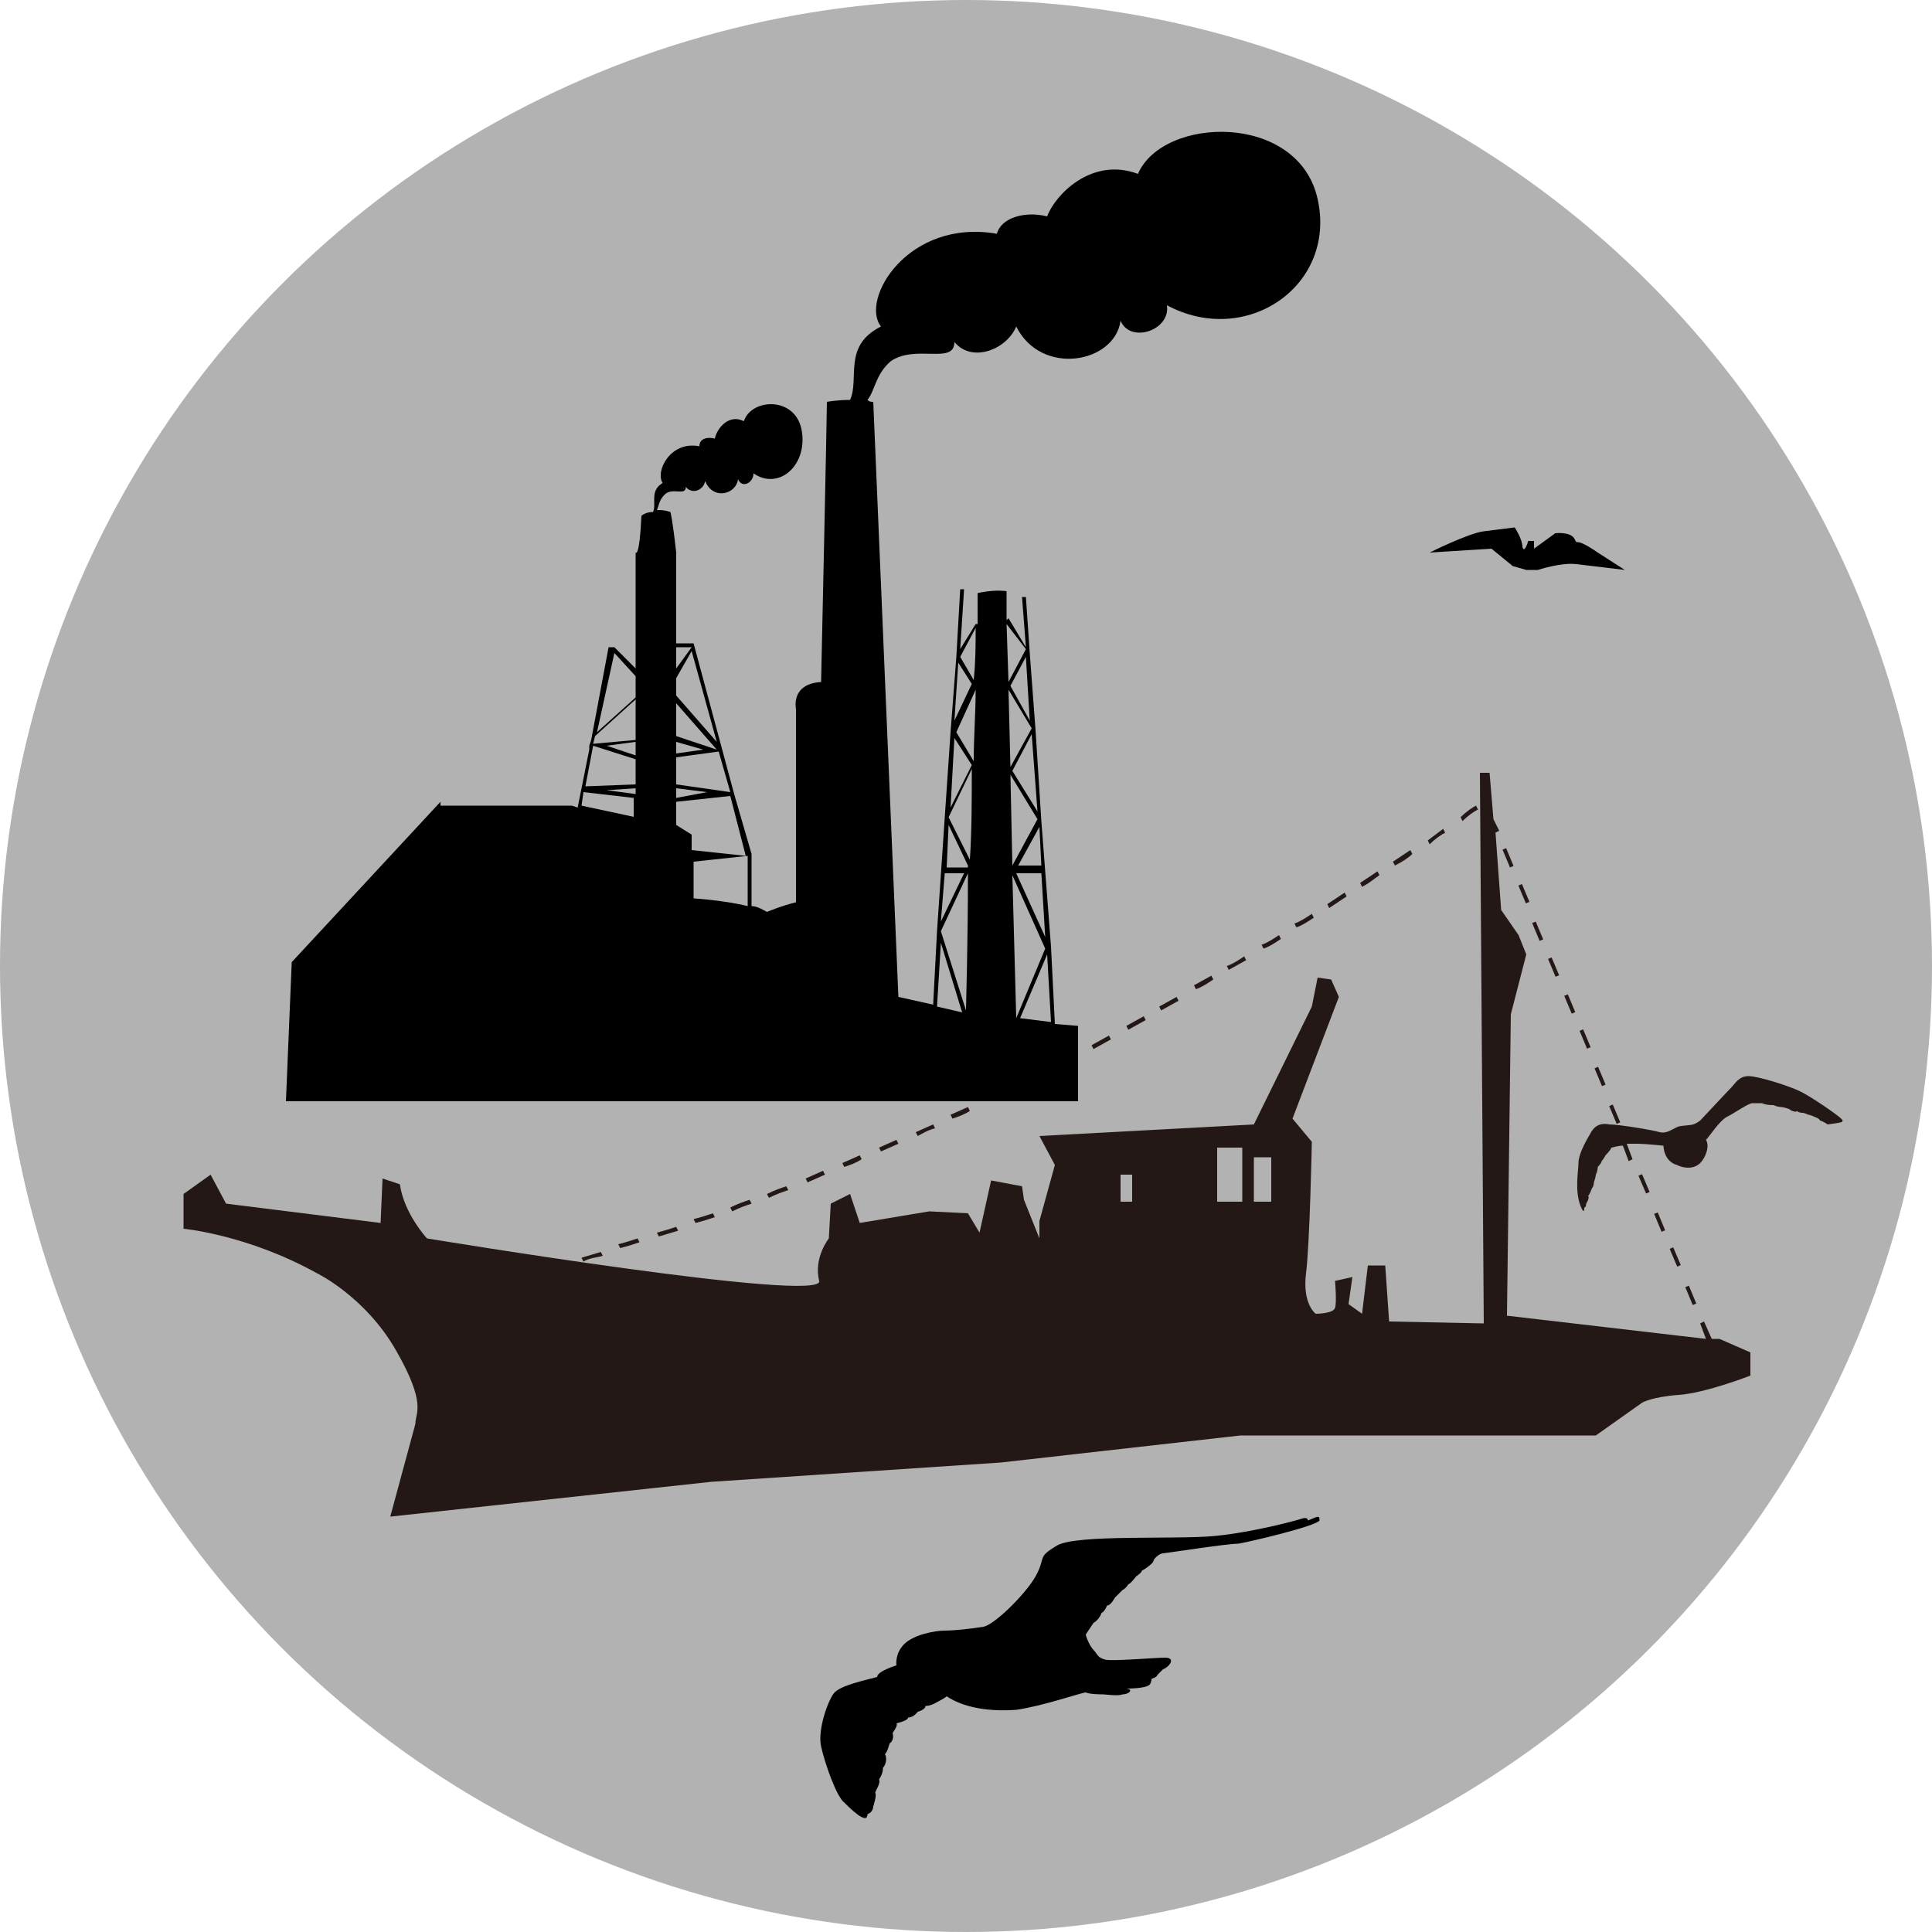 <svg xmlns="http://www.w3.org/2000/svg" width="100" height="100"><circle fill="#B2B2B2" cx="50" cy="50" r="50"/><path d="M67.7 78.7s0-.2-.3-.1-2.5.7-4.5.9-7.2-.1-8.2.5c-1 .6-.6.6-1 1.4-.4.9-2.2 2.7-2.8 2.8-.6.1-1.5.2-2 .2s-1.6.2-2.1.7c-.5.5-.4 1.1-.4 1.1s-1 .3-1 .6c-1.2.3-1.9.5-2.2.8-.3.3-.9 1.9-.7 2.8.2.9.8 2.6 1.2 2.9.3.3 1.2 1.2 1.2.6.3-.1.3-.4.3-.4s.2-.6.1-.7c0-.1.3-.5.2-.7.2-.3.2-.5.2-.6.2-.2.2-.6.1-.7.2-.2.2-.6.3-.6.2-.2.1-.5.1-.5s.3-.4.2-.5c.4-.1.6-.2.6-.3.3 0 .5-.3.5-.3s.4-.1.4-.3c.3 0 .6-.2.6-.2s.4-.2.5-.3c.9.6 2.2.8 3.6.7 1.4-.2 3.4-.9 3.6-.9.2.1.8.1.9.1s.8.1 1 0c.2 0 .4-.1.4-.2s-.3-.1-.2-.1 1 0 1.2-.2c.1-.1.1-.3.1-.3s.3-.1.3-.2l.3-.3c.3-.1.7-.6.1-.6-.5 0-2.8.2-3.1.1-.4-.1-.4-.3-.6-.5s-.4-.7-.4-.8l.4-.6c.2-.1.4-.4.4-.5.2-.1.3-.4.3-.4.2 0 .4-.4.4-.4l.4-.4c.2-.1.3-.3.3-.3.1 0 .4-.4.4-.4s.3-.2.3-.3c.2-.1.6-.4.6-.5 0-.1.3-.4.5-.4.1 0 3.3-.5 3.9-.5.6-.1 4-.9 4.2-1.2 0-.3-.1-.2-.6 0z"/><g fill="#231815"><path d="M88.6 69.3l-.4-.9-.2.1.3.8-10.3-1.2.2-15.6.8-3.1-.4-1-.9-1.3-.3-4.1v.1l.2-.1-.3-.6-.2-2.4h-.5l.2 28.5-4.9-.1-.2-2.9h-.9l-.3 2.5-.7-.5.2-1.4-.9.2s.1 1.1 0 1.4c-.1.3-1 .3-1 .3s-.7-.5-.5-2.1c.2-1.6.3-6.8.3-6.8l-1-1.2 2.4-6.3-.4-.9-.7-.1-.3 1.5-3 6.1-11.1.6.8 1.5-.8 2.9v.9l-.8-2-.1-.7-1.6-.3-.6 2.7-.6-1-2-.1-3.6.6-.5-1.5-1 .5-.1 1.8s-.8 1-.5 2.2c.3 1.2-20.3-2.2-20.3-2.2s-1.2-1.3-1.4-2.8l-.9-.3-.1 2.3-8-1-.8-1.5-1.4 1v1.8s3.3.3 6.9 2.3c0 0 2.5 1.2 4.1 4 1.6 2.8 1 3.2 1 3.8l-1.3 4.8 16.6-1.8 15-1 12.4-1.4h18.4l2.4-1.7s.5-.3 1.9-.4c1.4-.1 3.7-1 3.7-1v-1.2l-1.6-.7h-.4zm-30-7.1h-.6v-1.4h.6v1.4zm5.7 0h-1.3v-2.8h1.3v2.8zm1.5 0h-.9v-2.3h.9v2.3zM69.7 46.4l-.1-.2-.9.6.1.2.9-.6zM73.1 44.2l-.1-.2-.9.6.1.2c.4-.2.7-.4.9-.6zM71.4 45.3l-.1-.2-.9.6.1.2c.4-.2.6-.4.9-.6zM68 47.5l-.1-.2c-.3.2-.6.4-.9.5l.1.2c.3-.1.6-.3.9-.5zM66.3 48.6l-.1-.2c-.3.2-.6.4-.9.5l.1.2c.3-.1.6-.3.9-.5zM62.8 50.7l-.1-.2-.9.5.1.2c.3-.1.6-.3.9-.5zM61 51.8l-.1-.2-.9.5.1.2.9-.5zM64.5 49.7l-.1-.2c-.3.2-.6.4-.9.5l.1.2.9-.5zM74.8 43.1l-.1-.2-.8.6.1.2c.3-.3.6-.5.8-.6z"/><rect x="78.3" y="46.2" transform="matrix(.387 .922 -.922 .387 91.07 -44.314)" width="1" height=".2"/><rect x="81.5" y="53.7" transform="matrix(.386 .922 -.922 .386 99.996 -42.592)" width="1" height=".2"/><rect x="82.3" y="55.6" transform="matrix(.387 .922 -.922 .387 102.13 -42.18)" width="1" height=".2"/><rect x="83.1" y="57.5" transform="matrix(.386 .923 -.923 .386 104.473 -41.726)" width="1" height=".2"/><path d="M76.5 41.9l-.1-.2c-.2.1-.5.3-.8.6l.1.2c.3-.3.6-.5.8-.6z"/><rect x="80.7" y="51.8" transform="matrix(.386 .923 -.923 .386 97.811 -43.014)" width="1" height=".2"/><rect x="77.5" y="44.3" transform="matrix(.386 .923 -.923 .386 88.93 -44.733)" width="1" height=".2"/><path d="M59.3 52.8l-.1-.2-.9.5.1.2.9-.5z"/><rect x="79.1" y="48.1" transform="matrix(.386 .923 -.923 .386 93.353 -43.876)" width="1" height=".2"/><rect x="79.9" y="50" transform="matrix(.387 .922 -.922 .387 95.491 -43.46)" width="1" height=".2"/><rect x="86.6" y="64.6" transform="matrix(.92 -.392 .392 .92 -18.574 39.156)" width=".2" height="1"/><path d="M37 63l-.1-.2c-.3.1-.6.2-1 .3l.1.2c.4-.1.7-.2 1-.3zM35.1 63.7l-.1-.2c-.3.1-.6.2-1 .3l.1.2 1-.3zM33.1 64.3l-.1-.2c-.3.1-.6.2-1 .3l.1.2c.4-.1.7-.2 1-.3zM40.8 61.6l-.1-.2c-.3.1-.6.2-1 .4l.1.2c.4-.2.7-.3 1-.4zM38.9 62.3l-.1-.2c-.3.1-.6.2-1 .4l.1.2c.4-.2.7-.3 1-.4z"/><rect x="87.4" y="66.5" transform="matrix(.924 -.383 .383 .924 -18.996 38.651)" width=".2" height="1"/><rect x="85.8" y="62.7" transform="matrix(.924 -.383 .383 .924 -17.674 37.759)" width=".2" height="1"/><path d="M31.2 65l-.1-.2-1 .3.1.2c.3-.2.7-.2 1-.3z"/><rect x="85" y="60.8" transform="matrix(.92 -.392 .392 .92 -17.226 38.239)" width=".2" height="1"/><path d="M50.2 57.5l-.1-.2-.9.4.1.2c.3-.1.6-.2.9-.4zM57.5 53.8l-.1-.2-.9.5.1.2.9-.5zM53.9 55.7l-.1-.2-.9.5.1.2.9-.5zM52 56.6v-.2l-.9.4.1.2c.2-.1.5-.2.8-.4zM55.7 54.8l-.1-.2-.9.5.1.2c.3-.2.6-.4.9-.5zM44.6 60l-.1-.2-.9.4.1.2c.3-.1.6-.2.9-.4zM48.4 58.4l-.1-.2-.9.4.1.2c.2-.1.5-.3.9-.4zM42.7 60.8l-.1-.2-.9.4.1.2.9-.4zM46.5 59.2l-.1-.2-.9.4.1.2.9-.4zM95.3 57.9c-.2-.2-1.5-1.1-2.1-1.4-.6-.3-2.2-.8-2.7-.8s-.7.4-.9.6-1.5 1.6-1.6 1.7c-.4.3-.5.2-1.1.3-.3.1-.6.4-1 .3-.3-.1-2.1-.4-2.6-.4-.5-.1-.8.1-1 .5-.3.5-.6 1.1-.6 1.5 0 .4-.2 1.4.1 2.2.2.5.2.2.2.1.1 0 .1-.2.1-.2s.2-.3.1-.4c.1-.1.2-.4.2-.4.1-.1.1-.3.1-.3s.1-.3.1-.4c.1-.2.1-.4.1-.4s.2-.2.2-.3c.1-.1.2-.3.2-.3s.3-.3.3-.4c.1 0 .3-.1.6-.1l.3.8.2-.1-.3-.8h.6c.3 0 1.3.1 1.3.1s0 .8.7 1c.4.2.9.2 1.2-.1.3-.3.5-.9.3-1.2.2-.2.7-1 1.1-1.2.4-.2 1.1-.7 1.3-.7h.5c.2.1.5.1.6.1.2.1.4.1.4.1.1 0 .4.1.4.1.1.1.4.2.4.1.1.1.3.1.3.1.1 0 .3.1.3.1.1 0 .3.1.3.1s.3.1.3.2c.1 0 .4.2.4.2.7-.1.9-.1.7-.3z"/></g><path stroke="#000" stroke-width=".2" stroke-miterlimit="10" d="M48.3 52.3" fill="none"/><path stroke="#000" stroke-width=".2" stroke-miterlimit="10" d="M50 30.8" fill="none"/><path d="M34.6 45"/><path d="M68.2 10.3c-1-4.5-8-4.3-9.3-1.3-2.4-.9-4.3 1.1-4.7 2.2-1.2-.3-2.4.1-2.6.9-4.6-.8-7.1 3.4-6 4.8-2 1-1.1 2.7-1.6 3.8-.7 0-1.2.1-1.2.1 0 .8-.3 14.5-.3 14.5-1.6.1-1.3 1.4-1.3 1.4v10c-.8.2-1.5.5-1.5.5-.2-.1-.5-.3-.8-.3v-2.7l-.9-3.1h0l-2.1-7.8h-.9v-4.7c-.2-1.8-.3-2.1-.3-2.1-.3-.1-.5-.1-.7-.1.1-.2.1-.5.4-.8.4-.4 1.1.1 1.1-.4.3.4.9.2 1-.3.4 1 1.6.7 1.7-.1.2.5.8.2.8-.3 1.3.9 2.8-.4 2.5-2.2-.3-1.8-2.6-1.7-3-.5-.8-.4-1.4.4-1.5.9-.4-.1-.8 0-.8.4-1.5-.3-2.3 1.3-1.9 1.9-.7.4-.3 1.1-.5 1.5-.4 0-.6.2-.6.2-.1 2.2-.3 1.9-.3 1.9v4.9h-1.4l-.9 4.8-.1.3v.2l-.6 3-.3-.1h-6.8v-.2l-7.7 8.3-.3 7.2h41v-3.9l-1.2-.1-.2-4-.5-6.5-.3-4.7-.3-4-.2-2.9h-.2l.2 2.6-.9-1.5-.1.1v-1.5c-.7-.1-1.5.1-1.5.1v1.6h-.1l-.8 1.3.2-3.1h-.2l-.2 3.5-.3 3.9-.7 10.3-.2 3.8-1.8-.4-1.3-30.8c-.1 0-.2 0-.3-.1.4-.5.4-1.3 1.2-2 1.3-.9 3.3.2 3.3-1 .9 1.1 2.7.4 3.2-.8 1.3 2.6 5.1 1.9 5.4-.3.5 1.2 2.6.5 2.4-.8 4.1 2.2 8.8-1 7.8-5.5zm-35.3 32l-2.8-.6.1-.7 2.6.3v1zm0-1.2l-1.5-.2 1.5-.1v.3zm0-.5l-2.6.1.4-2.1 2.2.7v1.3zm0-1.5l-1.5-.5 1.5-.2v.7zm0-.8l-2.2.2.1-.4 2.1-1.9v2.1zm0-2.2l-2 1.8.9-4.1 1.1 1.2v1.1zm0-1.5l-1.1-1.1h1.1v1.1zm2.1-1.1h.8l-.8 1.1v-1.1zm0 1.6l.8-1.4 1.3 4.7-2.1-2.4v-.9zm0 1.3l2.1 2.4-2.1-.7v-1.7zm0 2l1.4.4-1.4.2v-.6zm0 .8l2.2-.3.6 2.1-2.8-.4v-1.4zm0 1.6l1.6.2-1.6.3v-.5zm0 .7l2.8-.3.8 3.1-2.8-.3v-.8l-.8-.5v-1.2zm3.7 5.4c-1.2-.3-2.8-.4-2.8-.4v-1.9l2.8-.3v2.6zm15.7 6l-1.6-.2 1.4-3.3.2 3.5zm-1.8-.2l-.2-7.4 1.7 3.8-1.5 3.6zm1.5-4.2l-1.5-3.3h1.3l.2 3.3zm-.2-3.7h-1.2l1.1-2 .1 2zm-1.5 0l-.1-4.7 1.4 2.3-1.3 2.4zm1.3-2.8l-1.3-2.1 1-1.9.3 4zm-1.4-2.3l-.1-4 1.2 2-1.1 2zm.8-5.7l.2 3.3-1-1.8.8-1.5zm0-.4l-.9 1.7-.1-3 1 1.3zm-2.9 10.9l-1.1-2.2 1.2-2.5c0 1.6 0 3.2-.1 4.7zm.3-12c0 .8 0 1.7-.1 2.7l-.7-1.2.8-1.5zm-.9 1.8l.7 1.1-.9 1.9.2-3zm.9 1.4c0 1.2-.1 2.4-.1 3.7l-.9-1.5 1-2.2zm-1.1 2.5l.9 1.4-1.1 2.2.2-3.6zm-.3 4.5l1 2.1v.1h-1.1l.1-2.2zm-.2 2.5h1l-1.2 2.5.2-2.5zm1.2 0c0 3.7-.1 6.8-.1 7.1l-1.3-4.1 1.4-3zm-1.4 3.6l1.1 3.6-1.3-.3.2-3.3zM74 28.6s2-1 2.8-1.1l1.6-.2s.4.6.4 1c.1.4.3-.3.3-.3h.3v.4l1.1-.8s.8-.1 1 .3c.2.4-.1-.2 1.2.7l1.4.9s-1.7-.2-2.5-.3c-.8-.1-2 .3-2 .3h-.6l-.7-.2-1.1-.9-3.2.2z"/></svg>